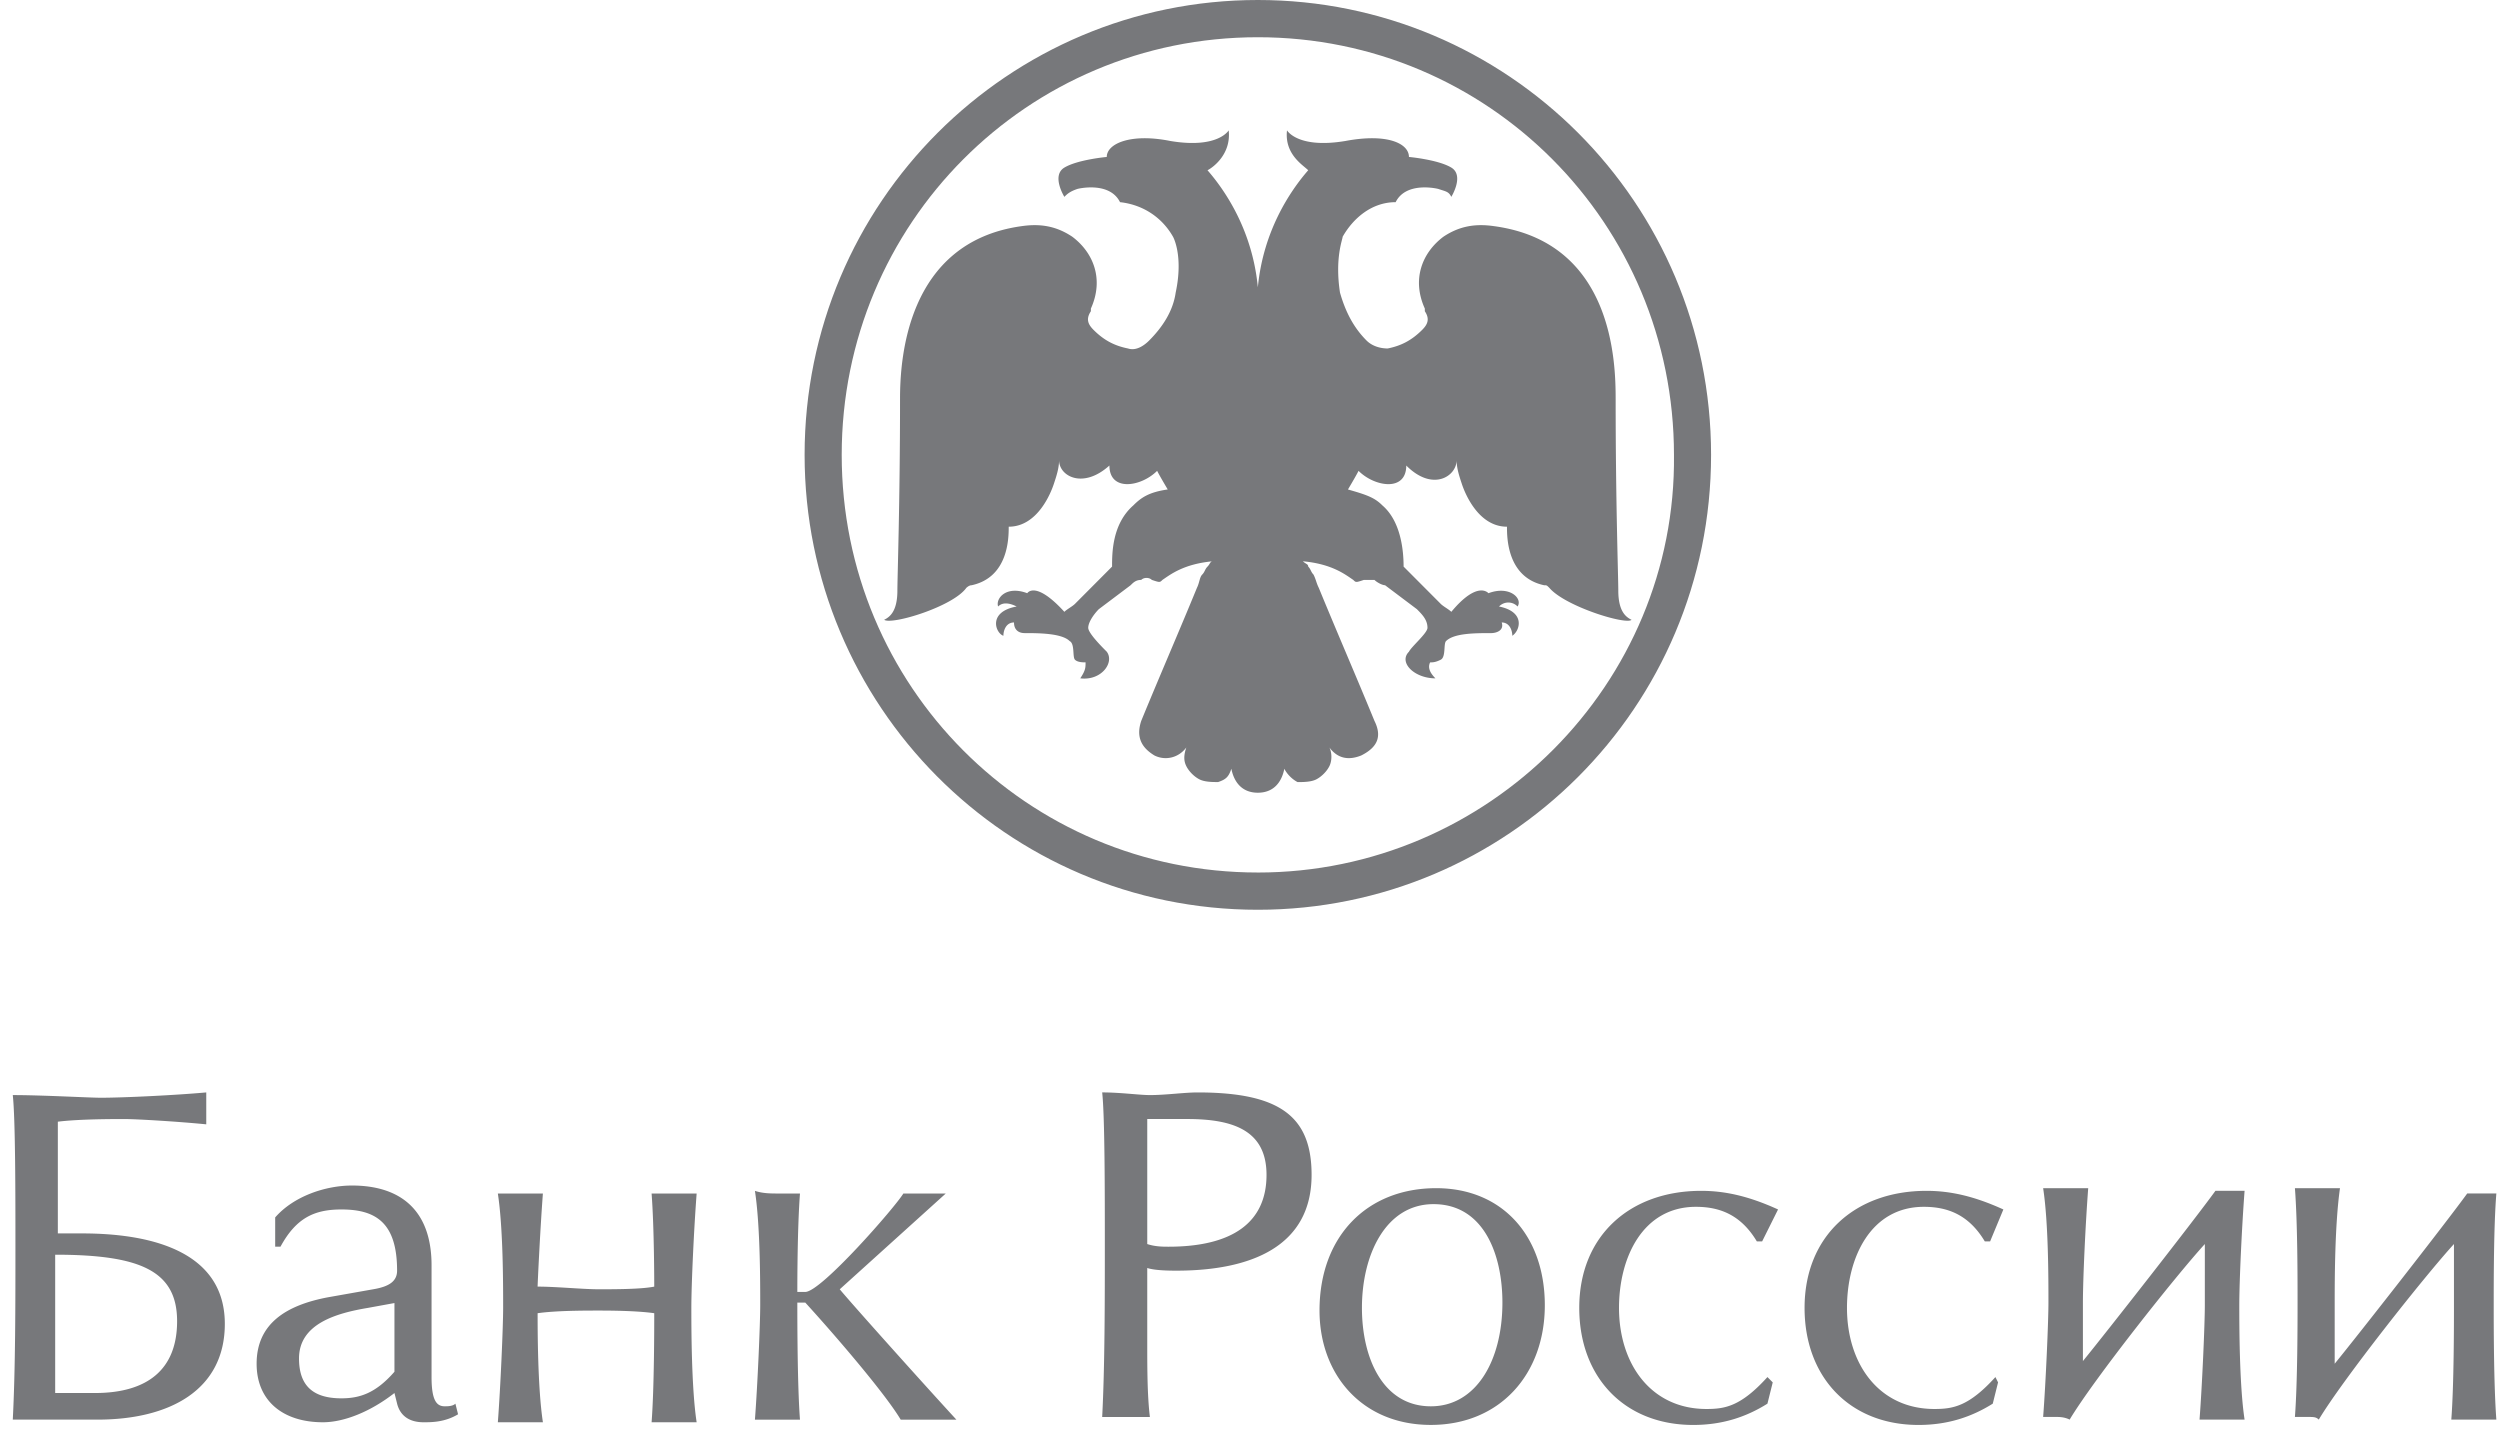<svg width="151" height="87" fill="none" xmlns="http://www.w3.org/2000/svg"><path d="M75.974 0c-15.05 0-27.376 12.211-27.376 27.475 0 15.103 12.167 27.475 27.376 27.475 15.048 0 27.375-12.211 27.375-27.475C103.349 12.211 91.022 0 75.973 0Zm0 52.7c-13.929 0-25.135-11.247-25.135-25.225 0-13.979 11.206-25.226 25.135-25.226 13.927 0 25.134 11.247 25.134 25.226.16 13.818-11.207 25.226-25.135 25.226Z" fill="#77787B"/><path d="M75.973 47.88c.961 0 1.441-.642 1.601-1.446.16.322.48.643.8.804.321 0 .801 0 1.122-.16.32-.162.64-.483.8-.804.16-.322.16-.804 0-1.125.48.643 1.12.803 1.921.482.96-.482 1.28-1.125.8-2.089-1.12-2.731-2.24-5.302-3.361-8.033-.16-.322-.16-.482-.32-.804-.16-.16-.16-.321-.32-.482 0-.16-.16-.16-.321-.321 1.761.16 2.562.803 3.042 1.125.16.16.16.16.64 0h.64c.16.16.48.321.64.321l1.922 1.446c.32.322.64.643.64 1.125 0 .321-.96 1.125-1.12 1.446-.64.643.32 1.607 1.6 1.607-.32-.322-.48-.643-.32-.964.16 0 .32 0 .64-.161.321-.16.16-.964.321-1.125.48-.482 1.761-.482 2.722-.482.32 0 .8-.16.64-.643.48 0 .64.483.64.804.48-.322.8-1.446-.8-1.768a.772.772 0 0 1 1.12 0c.32-.482-.48-1.285-1.76-.803 0 0-.64-.803-2.242 1.125-.16-.16-.48-.322-.64-.482l-2.242-2.25c0-.964-.16-2.731-1.28-3.695-.48-.482-.96-.643-2.081-.964 0 0 .48-.803.64-1.125.96.964 2.882 1.285 2.882-.321 1.6 1.607 3.041.643 3.041-.321 0 .482.16.963.32 1.445.16.482.961 2.571 2.722 2.571 0 .643 0 3.053 2.241 3.535.16 0 .16 0 .32.16.961 1.125 4.643 2.25 4.963 1.929-.32-.16-.8-.482-.8-1.768 0-.803-.16-5.302-.16-11.568 0-2.25-.16-9.48-7.364-10.444-1.121-.16-2.081 0-3.042.643-1.28.964-1.921 2.57-1.12 4.338v.16c.32.483.16.804-.16 1.126-.641.642-1.282.963-2.082 1.124-.48 0-.96-.16-1.28-.482-.801-.803-1.281-1.767-1.602-2.892-.32-2.089.16-3.213.16-3.374.64-1.125 1.761-2.089 3.202-2.089.64-1.285 2.562-.803 2.562-.803.48.16.64.16.8.482 0 0 .8-1.286 0-1.768S85.1 9.48 85.1 9.48c0-.804-1.281-1.446-3.843-.964-2.881.482-3.522-.643-3.522-.643-.16 1.446.961 2.089 1.281 2.41-1.12 1.286-2.721 3.696-3.042 7.07-.32-3.374-1.92-5.785-3.041-7.07.32-.16 1.44-.964 1.28-2.41 0 0-.64 1.125-3.522.643-2.401-.482-3.842.16-3.842.964 0 0-1.76.16-2.561.643-.8.482 0 1.767 0 1.767.16-.16.32-.322.8-.482 0 0 1.921-.482 2.562.803 1.44.16 2.561.964 3.201 2.089 0 0 .64 1.125.16 3.374-.16 1.125-.8 2.089-1.6 2.892-.32.322-.8.643-1.281.482-.8-.16-1.44-.482-2.081-1.124-.32-.322-.48-.643-.16-1.125v-.16c.8-1.768.16-3.375-1.121-4.339-.96-.643-1.921-.803-3.042-.643-7.044.964-7.364 8.195-7.364 10.444 0 6.266-.16 10.765-.16 11.568 0 1.286-.48 1.607-.8 1.768.48.321 4.162-.804 4.962-1.928 0 0 .16-.16.32-.16 2.242-.483 2.242-2.893 2.242-3.536 1.76 0 2.561-2.088 2.721-2.57.16-.482.32-.964.32-1.446 0 .963 1.441 1.767 3.042.32 0 1.607 1.921 1.286 2.882.322.16.322.64 1.125.64 1.125-1.12.16-1.6.482-2.08.964-1.282 1.125-1.282 2.892-1.282 3.695l-2.24 2.25c-.161.16-.481.321-.641.482-1.761-1.928-2.242-1.125-2.242-1.125-1.28-.482-1.92.321-1.76.803.32-.32.8-.16 1.12 0-1.761.322-1.28 1.607-.8 1.768 0-.322.16-.804.64-.804 0 .483.32.643.64.643.8 0 2.242 0 2.722.482.32.16.16.964.32 1.125.16.16.48.16.64.16 0 .322 0 .483-.32.965 1.281.16 2.081-.964 1.601-1.607-.32-.322-1.12-1.125-1.12-1.446 0-.322.32-.803.64-1.125l1.921-1.446c.16-.16.32-.321.64-.321.16-.16.48-.16.64 0 .481.16.481.16.641 0 .48-.322 1.28-.964 3.042-1.125-.16 0-.16.16-.32.321s-.16.322-.32.482c-.16.161-.16.482-.32.804-1.121 2.731-2.242 5.302-3.363 8.033-.32.964 0 1.607.8 2.09.641.32 1.442.16 1.922-.483-.16.482-.16.803 0 1.125.16.321.48.642.8.803.32.16.8.16 1.121.16.48-.16.64-.32.8-.803.16.804.64 1.447 1.601 1.447ZM6.055 66.304c1.44 0 4.642-.16 6.403-.322v1.928c-1.6-.16-4.162-.32-4.963-.32-.64 0-2.721 0-4.002.16v6.748h1.44c2.883 0 8.646.482 8.646 5.463 0 4.017-3.362 5.784-7.685 5.784H.772c.16-3.053.16-7.07.16-10.444 0-3.052 0-7.712-.16-9.158 1.76 0 4.642.16 5.283.16ZM3.493 84.138h2.241c3.202 0 4.963-1.446 4.963-4.338 0-3.052-2.241-4.016-7.364-4.016v8.354h.16ZM16.62 73.534c1.121-1.286 3.042-1.928 4.643-1.928 2.882 0 4.803 1.446 4.803 4.82v6.748c0 1.446.32 1.767.8 1.767.16 0 .48 0 .64-.16l.161.642c-.8.482-1.6.482-2.081.482-.96 0-1.441-.482-1.601-1.124l-.16-.643c-1.441 1.125-3.042 1.767-4.323 1.767-2.401 0-4.002-1.285-4.002-3.534 0-2.41 1.761-3.535 4.323-4.017l2.721-.482c.96-.161 1.44-.482 1.44-1.125 0-2.892-1.28-3.695-3.361-3.695-1.601 0-2.722.481-3.682 2.249h-.32v-1.767Zm7.365 5.141-1.761.321c-1.921.322-4.163.964-4.163 3.053 0 1.607.8 2.41 2.562 2.41 1.12 0 2.081-.321 3.202-1.606v-4.178h.16ZM31.511 72.088h1.28c-.16 2.089-.32 5.463-.32 5.623 1.121 0 2.722.161 3.683.161.96 0 2.561 0 3.362-.16 0-.161 0-3.535-.16-5.624h2.721c-.16 2.089-.32 5.463-.32 6.909 0 1.124 0 4.82.32 6.909h-2.721c.16-2.089.16-5.785.16-6.588-1.12-.16-2.882-.16-3.362-.16-.8 0-2.562 0-3.682.16 0 .964 0 4.499.32 6.588H30.07c.16-2.089.32-5.785.32-6.91 0-1.445 0-4.82-.32-6.908h1.441ZM47.038 72.088h1.281c-.16 2.09-.16 5.463-.16 5.945h.48c.961 0 5.444-5.141 5.924-5.945h2.561l-6.403 5.785c.8.964 5.123 5.784 7.044 7.873h-3.362c-.96-1.607-4.003-5.142-5.764-7.07h-.48c0 .964 0 4.98.16 7.07h-2.721c.16-2.09.32-5.785.32-6.91 0-1.445 0-4.82-.32-6.908.48.16.96.16 1.44.16ZM69.454 66.143c.96 0 2.081-.16 2.882-.16 4.963 0 6.884 1.445 6.884 4.98 0 4.338-3.683 5.785-8.165 5.785-.32 0-1.28 0-1.761-.161v4.66c0 1.285 0 3.052.16 4.338H66.572c.16-3.053.16-7.07.16-10.444 0-3.053 0-7.713-.16-9.159 1.12 0 2.242.161 2.882.161Zm1.12 9.158c3.843 0 5.924-1.446 5.924-4.338 0-2.731-2.081-3.374-4.803-3.374h-2.401v7.552c.48.16.96.16 1.28.16ZM93.307 78.835c0 4.178-2.722 7.23-6.884 7.23-4.162 0-6.724-3.052-6.724-6.908 0-4.5 2.882-7.391 7.044-7.391 4.003 0 6.564 2.892 6.564 7.07Zm-11.046.16c0 3.054 1.28 5.946 4.162 5.946 2.722 0 4.323-2.732 4.323-6.266 0-2.893-1.121-5.945-4.163-5.945-2.882 0-4.322 3.052-4.322 6.266ZM106.433 74.98h-.32c-.961-1.606-2.241-2.088-3.682-2.088-3.202 0-4.643 3.053-4.643 6.105 0 3.374 1.921 6.106 5.283 6.106 1.121 0 2.081-.16 3.682-1.928l.32.321-.32 1.285c-1.28.804-2.721 1.286-4.482 1.286-4.163 0-6.884-2.892-6.884-7.07 0-4.338 3.041-7.07 7.364-7.07 1.441 0 2.882.322 4.643 1.125l-.961 1.928ZM120.203 74.98h-.321c-.96-1.606-2.241-2.088-3.682-2.088-3.202 0-4.642 3.053-4.642 6.105 0 3.374 1.921 6.106 5.283 6.106 1.12 0 2.081-.16 3.682-1.928l.16.321-.32 1.285c-1.281.804-2.722 1.286-4.483 1.286-4.162 0-6.884-2.892-6.884-7.07 0-4.338 3.042-7.07 7.364-7.07 1.441 0 2.882.322 4.643 1.125l-.8 1.928ZM124.207 85.584h-.801c.16-2.09.32-5.785.32-6.91 0-1.446 0-4.82-.32-6.908h2.722c-.16 2.088-.32 5.462-.32 6.909v3.534c1.44-1.767 6.724-8.515 8.004-10.283H135.573c-.16 2.089-.32 5.463-.32 6.91 0 1.124 0 4.82.32 6.908h-2.721c.16-2.089.32-5.784.32-6.909V75.14c-1.761 1.928-6.724 8.194-8.165 10.604-.32-.16-.64-.16-.8-.16ZM139.414 85.584h-.801c.16-2.09.16-5.785.16-6.91 0-1.446 0-4.82-.16-6.908h2.722c-.32 2.249-.32 5.623-.32 7.07v3.534c1.441-1.767 6.724-8.516 8.004-10.283H150.78c-.16 1.928-.16 5.302-.16 6.748 0 1.125 0 4.82.16 6.91h-2.721c.16-2.09.16-5.785.16-6.91V75.14c-1.761 1.928-6.724 8.194-8.165 10.604-.16-.16-.32-.16-.64-.16Z" fill="#77787B"/></svg>